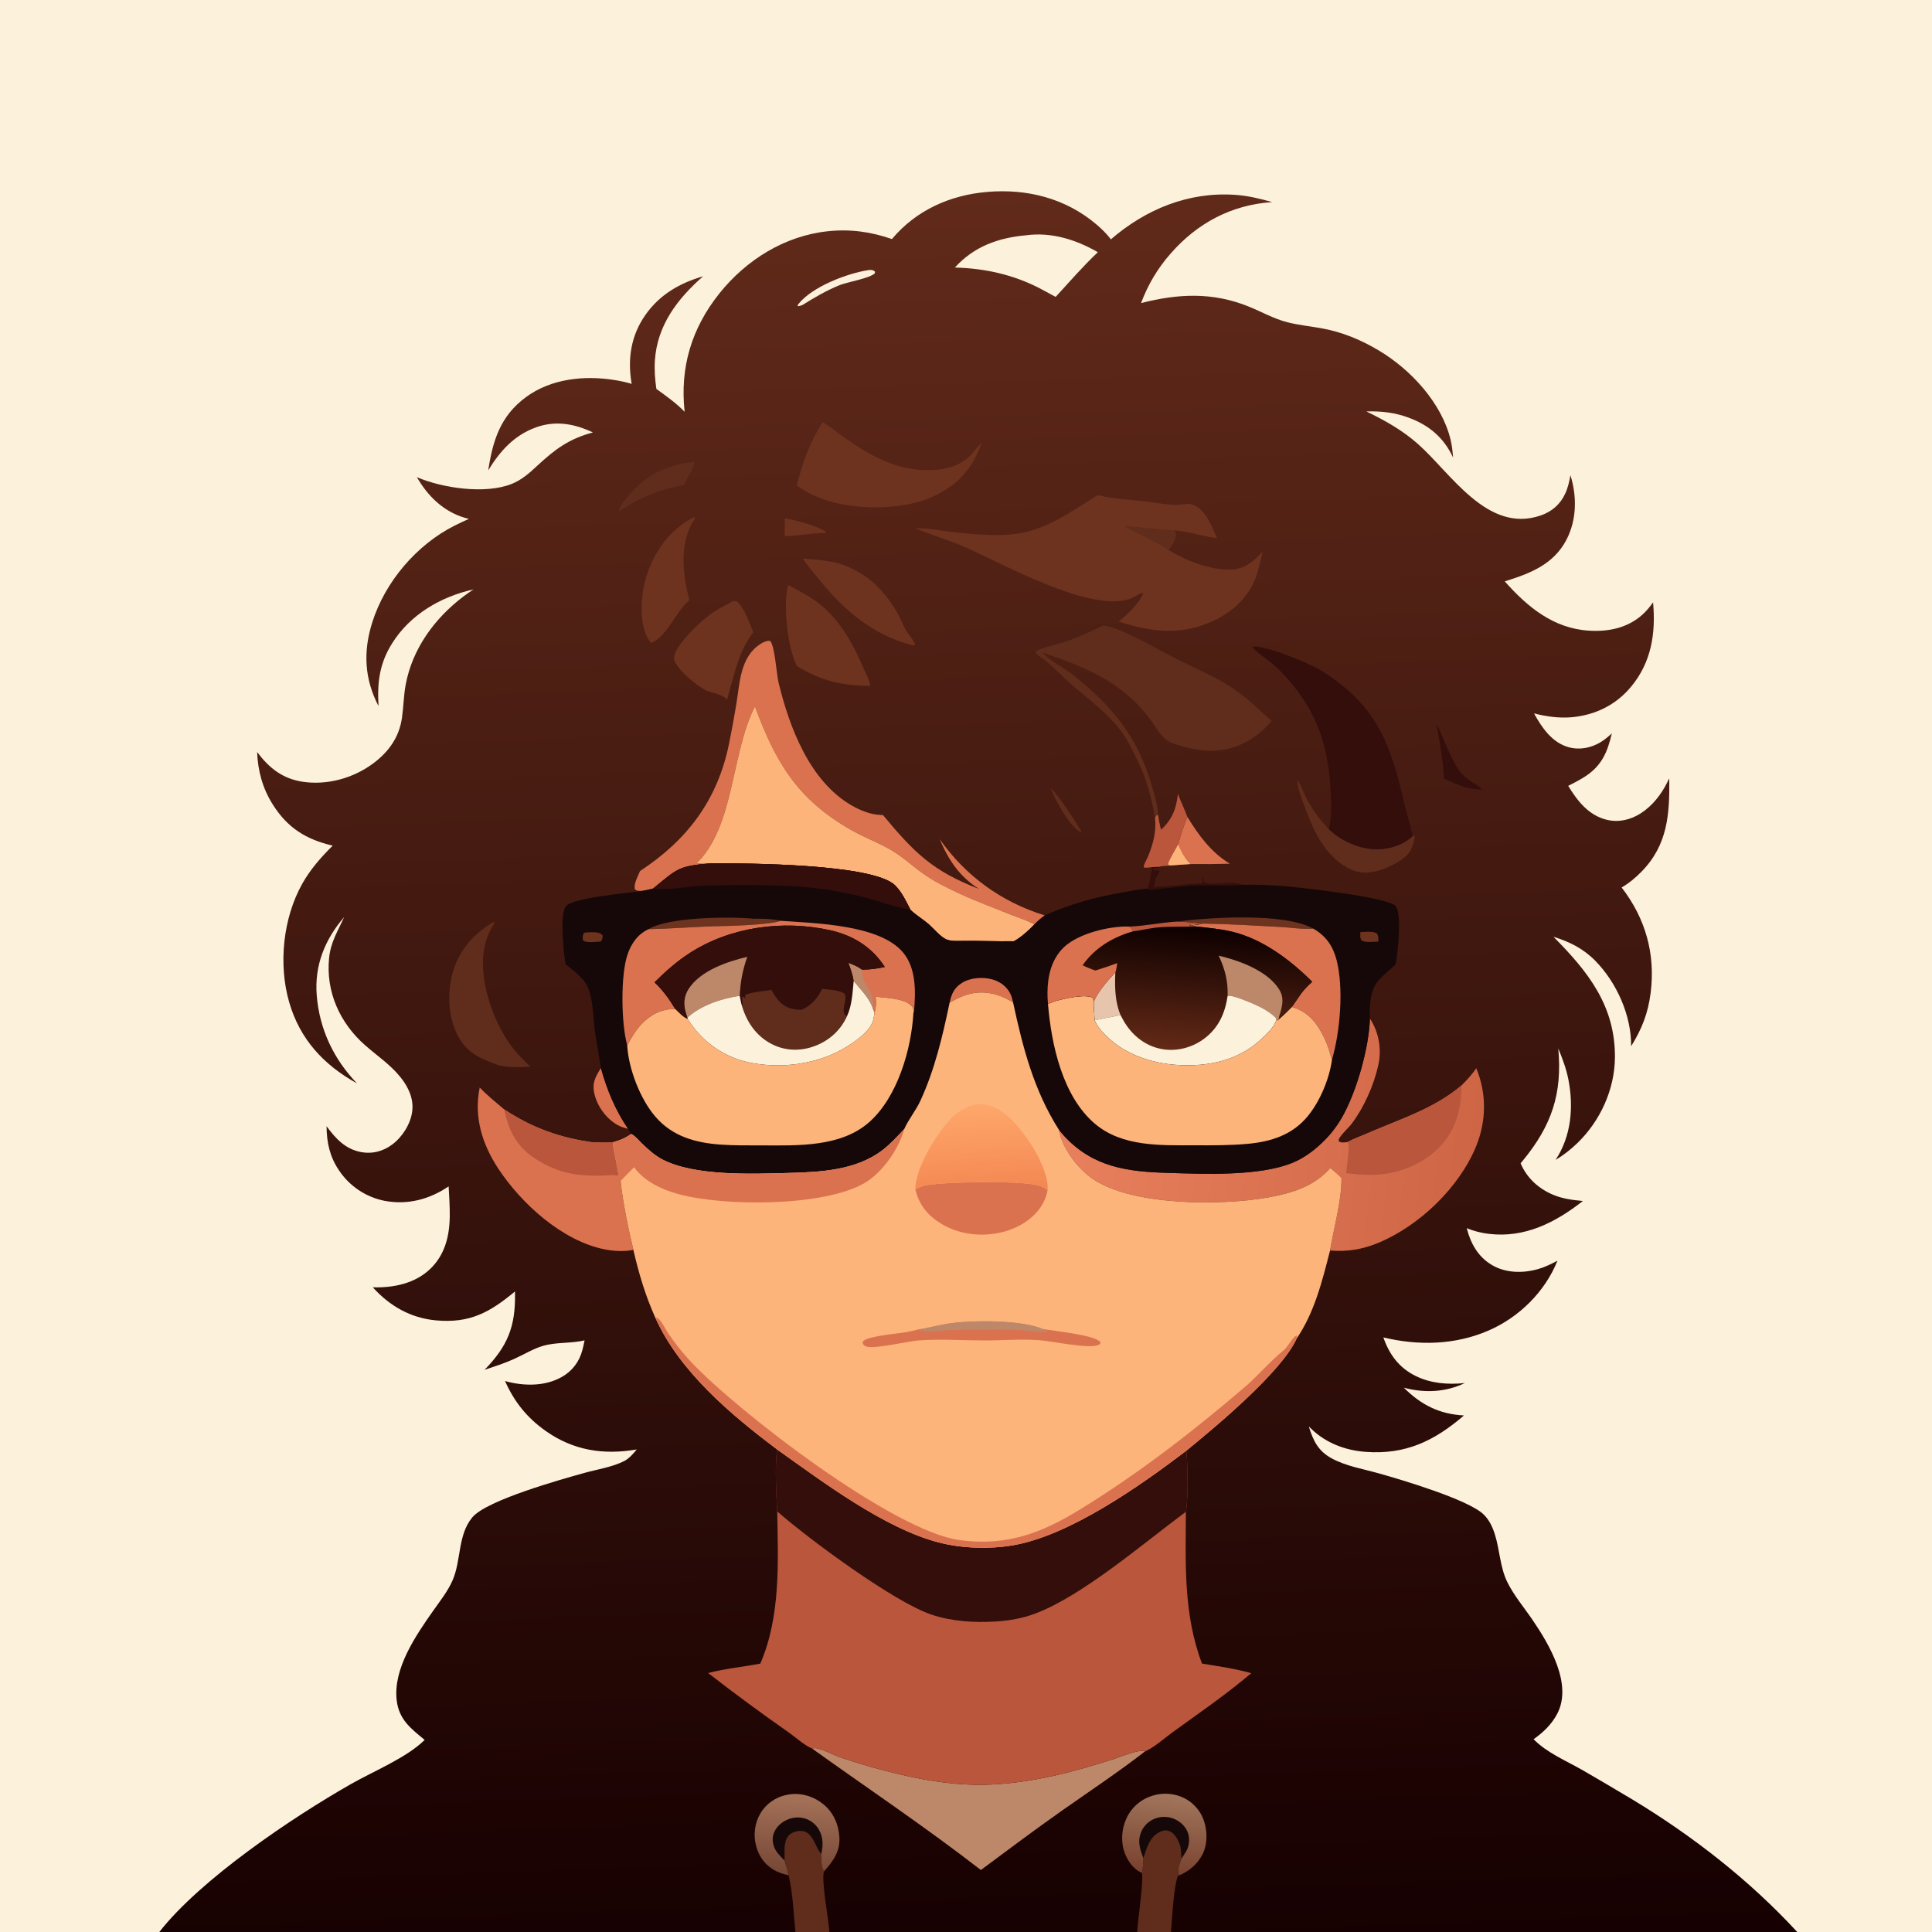 <?xml version="1.0" encoding="utf-8" ?>
<svg xmlns="http://www.w3.org/2000/svg" xmlns:xlink="http://www.w3.org/1999/xlink" width="1024" height="1024">
	<defs>
		<linearGradient id="gradient_0" gradientUnits="userSpaceOnUse" x1="518.807" y1="1039.005" x2="485.208" y2="103.519">
			<stop offset="0" stop-color="#160001"/>
			<stop offset="1" stop-color="#612A1A"/>
		</linearGradient>
	</defs>
	<path fill="url(#gradient_0)" d="M0 0L1024 0L1024 1024L952.576 1024L620.658 1024L602.718 1024L439.617 1024L421.59 1024L84.442 1024L0 1024L0 0Z"/>
	<path fill="#602C1B" d="M557.007 417.901C559.342 419.053 572.287 438.334 573.286 441.19C572.959 441.079 572.446 440.929 572.123 440.744C566.839 437.717 558.769 423.391 557.007 417.901Z"/>
	<path fill="#340E0B" d="M610.723 459.569L614.501 459.415L614.5 460.064L611.401 460.366L611.187 460.825C612.372 461.584 613.909 460.71 614.644 461.549C614.329 462.64 614.001 463.293 613.338 464.187C612.482 465.344 612.425 466.075 612.215 467.443C612.057 468.47 611.907 469.225 611.313 470.105C620.149 469.927 628.892 468.364 637.762 468.23L637.364 467.841L637.657 467.548L637.152 465.233L637.603 465.165C637.915 466.016 638.158 466.819 638.342 467.706C641.985 469.594 653.081 466.628 658.834 468.976C650.822 469.577 642.711 469 634.676 469.264C627.462 469.5 620.564 470.515 613.427 471.233C611.963 471.381 609.339 471.983 608.077 471.111C609.349 469.586 609.915 462.302 610.723 459.569Z"/>
	<path fill="#6E331E" d="M415.999 274.673C422.484 275.896 432.268 278.424 437.852 281.873L437.458 282.527C430.257 282.418 423.133 284.107 415.902 284.105L415.999 274.673Z"/>
	<path fill="#FCF1DB" d="M460.283 143.162C460.317 143.156 460.351 143.144 460.386 143.142C462.018 143.024 462.345 142.944 463.713 143.902L463.739 144.752C461.57 147.375 449.048 149.507 445.086 151.101C438.081 153.92 431.62 157.725 425.228 161.702C424.463 162.02 423.838 162.161 423.032 162.317L422.737 161.866C422.914 161.582 423.115 161.235 423.33 160.967C430.594 151.947 448.954 144.889 460.283 143.162Z"/>
	<path fill="#340E0B" d="M761.355 383.807C762.648 384.941 769.153 403.713 774.463 409.812C777.499 413.298 781.84 415.245 785.416 418.107L785.776 418.401C778.044 418.621 772.06 415.8 765.261 412.593C764.903 402.59 763.083 393.596 761.355 383.807Z"/>
	<path fill="#DB724F" d="M318.489 566.102C321.754 577.802 326.074 588.239 332.888 598.32C330.884 597.785 328.963 597.233 327.156 596.186C321.285 592.786 316.699 586.516 315.082 579.923C313.659 574.12 315.522 570.833 318.489 566.102Z"/>
	<path fill="#DB724F" d="M629.32 432.957C635.311 442.744 641.836 451.697 651.837 457.791Q641.418 458.079 630.996 457.961C627.848 454.8 626.252 451.515 624.475 447.506C625.633 442.785 627.494 437.46 629.32 432.957Z"/>
	<path fill="#602C1B" d="M367.897 244.789L368.241 244.992C366.993 249.09 364.295 253.329 362.361 257.184Q360.085 257.543 357.833 258.031Q355.581 258.518 353.36 259.133Q351.139 259.748 348.957 260.487Q346.775 261.227 344.638 262.089Q342.501 262.95 340.416 263.932Q338.332 264.914 336.306 266.012Q334.28 267.111 332.32 268.322Q330.36 269.533 328.472 270.854L328.146 270.24C328.717 267.727 331.082 265.222 332.686 263.245C342.009 251.757 353.347 246.302 367.897 244.789Z"/>
	<path fill="#BA563C" d="M624.335 420.8C625.837 424.914 627.862 428.869 629.32 432.957C627.494 437.46 625.633 442.785 624.475 447.506C626.252 451.515 627.848 454.8 630.996 457.961L620.389 458.702C618.499 459.06 616.233 458.78 614.501 459.415L610.723 459.569C609.22 459.825 607.971 459.93 606.448 459.865C606.363 459.668 606.173 459.488 606.193 459.275C606.313 457.999 607.86 455.409 608.407 454.108C611.198 447.469 612.962 440.666 612.181 433.412L612.712 432.264L613.825 431.898C614.181 434.603 614.666 437.138 615.384 439.773C621.404 434.176 623.364 428.784 624.335 420.8Z"/>
	<path fill="#FCB47A" d="M624.475 447.506C626.252 451.515 627.848 454.8 630.996 457.961L620.389 458.702L619.419 458.474L619.17 457.783C620.395 454.244 622.786 450.885 624.475 447.506Z"/>
	<path fill="#602C1B" d="M748.799 443.015L749.724 442.82C750.176 444.705 748.628 448.377 747.861 450.182C745.967 454.641 738.795 458.363 734.437 460.128C728.55 462.511 722.179 463.623 716.208 460.917C705.188 455.923 698.271 444.904 694.025 434.027C692.642 430.484 686.609 416.055 687.783 413.395C689.602 416.23 690.545 419.266 692.033 422.253C695.305 428.819 699.339 434.191 704.355 439.519C710.706 445.715 720.945 450.224 729.854 450.132C736.574 450.062 744.003 447.867 748.799 443.015Z"/>
	<path fill="#602C1B" d="M415.774 986.105C415.967 983.918 415.731 981.693 415.862 979.494C416.019 976.85 416.534 974.045 418.7 972.28C420.406 970.889 423.144 970.247 425.309 970.535C430.776 971.261 431.889 978.319 434.731 981.976C434.909 982.205 435.093 982.429 435.275 982.656C435.381 985.636 435.185 989.302 436.678 991.946C435.327 997.872 439.137 1016.58 439.617 1024L421.59 1024C420.583 1014.24 420.273 1003.39 417.963 993.914C417.373 991.249 416.61 988.7 415.774 986.105Z"/>
	<path fill="#602C1B" d="M606.023 984.861C607.674 979.852 609.267 973.804 614.355 971.164C615.976 970.324 617.815 969.869 619.598 970.501C622.346 971.475 623.915 974.42 624.989 976.926C626.206 979.765 625.875 982.133 626.225 985.065C625.291 987.821 623.724 991.162 625.036 993.989L624.249 994.32C621.831 1001.83 621.386 1015.81 620.658 1024L602.718 1024C603.008 1017.81 606.288 996.88 605.185 992.651C605.85 990.01 605.961 987.559 606.023 984.861Z"/>
	<path fill="#6E331E" d="M425.579 295.991C438.076 297.295 444.394 296.966 455.847 303.714C464.549 308.842 471.408 317.1 476.197 325.89C477.556 328.384 478.479 331.106 479.876 333.567C481.422 336.29 484.258 338.922 485.028 341.917C484.331 342.107 483.96 342.087 483.255 341.902C462.453 336.457 447.258 323.374 434.038 306.948C431.181 303.398 427.947 299.885 425.579 295.991Z"/>
	<path fill="#6E331E" d="M368.009 274.022C368.329 274.504 368.387 274.413 368.102 275.161C367.912 275.657 367.496 276.034 367.231 276.493C360.014 288.983 361.817 304.817 365.418 318.107C358.004 324.172 354.058 336.965 345.147 340.724C344.281 339.656 343.427 338.573 342.827 337.329C338.496 328.353 339.861 313.667 342.938 304.505C347.373 291.295 355.494 280.307 368.009 274.022Z"/>
	<defs>
		<linearGradient id="gradient_1" gradientUnits="userSpaceOnUse" x1="421.128" y1="992.384" x2="423.498" y2="951.442">
			<stop offset="0" stop-color="#774836"/>
			<stop offset="1" stop-color="#A57259"/>
		</linearGradient>
	</defs>
	<path fill="url(#gradient_1)" d="M417.963 993.914C414.853 993.312 411.9 992.258 409.244 990.514C404.248 987.232 401.388 982.28 400.328 976.461C399.246 970.52 400.658 964.07 404.304 959.233C407.813 954.577 413.028 951.716 418.794 951.012C425.193 950.23 431.558 952.275 436.5 956.37C441.8 960.761 444.461 966.988 444.894 973.764C445.377 981.315 441.444 986.632 436.678 991.946C435.185 989.302 435.381 985.636 435.275 982.656C435.093 982.429 434.909 982.205 434.731 981.976C431.889 978.319 430.776 971.261 425.309 970.535C423.144 970.247 420.406 970.889 418.7 972.28C416.534 974.045 416.019 976.85 415.862 979.494C415.731 981.693 415.967 983.918 415.774 986.105C416.61 988.7 417.373 991.249 417.963 993.914Z"/>
	<path fill="#160808" d="M415.774 986.105C414.575 984.852 413.323 983.597 412.23 982.251C410.317 979.896 409.19 976.641 409.627 973.599C410.104 970.286 412.27 967.513 415.009 965.698C418.216 963.573 422.187 962.724 425.944 963.66Q426.567 963.813 427.172 964.027Q427.777 964.241 428.358 964.514Q428.939 964.787 429.489 965.117Q430.04 965.446 430.555 965.829Q431.07 966.212 431.544 966.645Q432.018 967.077 432.447 967.554Q432.876 968.032 433.255 968.549Q433.634 969.067 433.96 969.62C436.401 973.776 436.331 978.138 435.275 982.656C435.093 982.429 434.909 982.205 434.731 981.976C431.889 978.319 430.776 971.261 425.309 970.535C423.144 970.247 420.406 970.889 418.7 972.28C416.534 974.045 416.019 976.85 415.862 979.494C415.731 981.693 415.967 983.918 415.774 986.105Z"/>
	<defs>
		<linearGradient id="gradient_2" gradientUnits="userSpaceOnUse" x1="614.348" y1="992.389" x2="619.849" y2="951.413">
			<stop offset="0" stop-color="#79422F"/>
			<stop offset="1" stop-color="#A1755B"/>
		</linearGradient>
	</defs>
	<path fill="url(#gradient_2)" d="M605.185 992.651C600.836 990.753 597.904 986.715 596.229 982.369C593.946 976.447 594.385 969.604 597.008 963.861Q597.234 963.359 597.485 962.868Q597.736 962.378 598.012 961.901Q598.287 961.424 598.586 960.961Q598.884 960.498 599.206 960.051Q599.527 959.603 599.871 959.173Q600.214 958.742 600.579 958.329Q600.943 957.916 601.328 957.521Q601.713 957.127 602.117 956.753Q602.521 956.378 602.943 956.024Q603.365 955.67 603.804 955.338Q604.243 955.005 604.699 954.695Q605.154 954.385 605.624 954.098Q606.094 953.811 606.578 953.548Q607.062 953.285 607.559 953.046Q608.055 952.808 608.563 952.594Q609.071 952.381 609.589 952.193Q610.112 951.995 610.644 951.823Q611.176 951.65 611.716 951.504Q612.256 951.358 612.802 951.239Q613.348 951.12 613.9 951.028Q614.451 950.936 615.007 950.871Q615.562 950.806 616.12 950.768Q616.678 950.731 617.237 950.72Q617.796 950.71 618.355 950.728Q618.914 950.745 619.472 950.79Q620.029 950.835 620.584 950.907Q621.138 950.98 621.688 951.079Q622.239 951.179 622.783 951.305Q623.328 951.432 623.866 951.585Q624.404 951.738 624.933 951.917Q625.463 952.096 625.983 952.301Q626.504 952.507 627.013 952.737Q627.504 952.963 627.982 953.214Q628.461 953.464 628.925 953.74Q629.39 954.015 629.84 954.313Q630.29 954.612 630.724 954.934Q631.159 955.255 631.576 955.599Q631.992 955.942 632.391 956.306Q632.79 956.671 633.169 957.055Q633.549 957.44 633.908 957.843Q634.267 958.247 634.604 958.668Q634.942 959.09 635.258 959.528Q635.574 959.967 635.866 960.421Q636.159 960.875 636.428 961.343Q636.697 961.812 636.941 962.294Q637.185 962.775 637.405 963.269Q637.624 963.763 637.817 964.267Q638.011 964.771 638.178 965.285C640.072 970.982 640.018 978.034 637.077 983.378C634.367 988.302 630.144 991.8 625.036 993.989C623.724 991.162 625.291 987.821 626.225 985.065C625.875 982.133 626.206 979.765 624.989 976.926C623.915 974.42 622.346 971.475 619.598 970.501C617.815 969.869 615.976 970.324 614.355 971.164C609.267 973.804 607.674 979.852 606.023 984.861C605.961 987.559 605.85 990.01 605.185 992.651Z"/>
	<path fill="#160808" d="M606.023 984.861C604.123 980.021 602.742 975.864 604.943 970.757Q605.203 970.166 605.52 969.603Q605.838 969.041 606.21 968.513Q606.582 967.985 607.005 967.497Q607.428 967.009 607.898 966.566Q608.368 966.122 608.879 965.728Q609.391 965.334 609.939 964.993Q610.488 964.652 611.068 964.368Q611.648 964.083 612.253 963.858Q612.911 963.609 613.591 963.429Q614.272 963.249 614.967 963.141Q615.662 963.033 616.365 962.997Q617.068 962.962 617.771 963Q618.473 963.037 619.168 963.147Q619.863 963.258 620.543 963.439Q621.223 963.621 621.88 963.873Q622.537 964.124 623.165 964.442C626.184 965.943 628.695 968.54 629.734 971.787C630.676 974.734 630.333 978.19 628.869 980.909C628.098 982.341 627.126 983.712 626.225 985.065C625.875 982.133 626.206 979.765 624.989 976.926C623.915 974.42 622.346 971.475 619.598 970.501C617.815 969.869 615.976 970.324 614.355 971.164C609.267 973.804 607.674 979.852 606.023 984.861Z"/>
	<path fill="#6E331E" d="M388.669 318.56C389.343 318.542 389.96 318.662 390.624 318.765C394.716 322.654 397.159 329.934 399.249 335.075C391.579 345.114 389.228 357.32 385.79 369.142C385.61 369.762 385.447 370.382 385.289 371.01C383.985 368.307 377.175 367.036 374.355 366.041C368.665 362.849 361.102 356.763 357.879 351.082C357.113 349.732 357.165 348.395 357.6 346.945C359.485 340.66 370.755 329.786 376.078 325.91C380.045 323.021 384.318 320.796 388.669 318.56Z"/>
	<path fill="#6E331E" d="M417.712 310.134C424.499 313.651 431.226 317.081 436.915 322.287C447.035 331.548 452.497 342.319 457.903 354.652C459.055 357.28 461.069 360.677 461.194 363.512C446.259 363.426 435.228 360.878 422.429 353.023C417.366 343.626 414.929 320.359 417.712 310.134Z"/>
	<path fill="#602C1B" d="M261.915 488.472L262.013 489.327C257.476 496.502 255.838 503.191 256.005 511.658C256.288 525.958 262.522 542.908 270.992 554.384C273.976 558.428 277.525 561.869 281.142 565.335C275.456 565.757 270.429 565.809 264.804 564.81C255.929 561.571 248.448 558.923 243.413 550.316C237.501 540.209 236.842 526.721 239.9 515.609C243.193 503.64 251.264 494.563 261.915 488.472Z"/>
	<path fill="#FCF1DB" d="M543.793 124.705C557.194 122.872 570.433 127.044 581.882 133.675C574.005 141.109 566.843 149.375 559.523 157.353L550.551 152.546C536.573 145.448 521.735 142.209 506.103 141.802C516.257 130.632 528.979 126.074 543.793 124.705Z"/>
	<path fill="#6E331E" d="M436.065 223.757C439.821 226.039 443.415 229.013 447.013 231.565C459.516 240.434 473.045 248.353 488.73 249.121C497.524 249.551 507 248.335 513.693 242.051C516.018 239.869 517.655 237.139 520.04 235.015C520.151 234.916 520.265 234.82 520.378 234.723C516.544 244.17 513.874 249.113 506.269 255.989C497.09 263.065 488.488 266.429 477.044 267.991C459.407 270.398 437.029 268.326 422.379 257.269C424.953 245.973 429.692 233.392 436.065 223.757Z"/>
	<path fill="#340E0B" d="M704.355 439.519L704.487 438.941C705.807 432.896 705.6 426.595 705.315 420.451C704.48 402.487 701.114 386.488 691.165 371.228Q687.735 365.964 683.653 361.188Q679.571 356.412 674.905 352.205C672.866 350.379 664.259 344.557 663.868 342.69C670.701 341.971 691.608 350.681 698.398 354.37C702.809 356.766 707.46 360.117 711.375 363.266C733.135 380.772 738.456 401.026 744.537 426.774C745.828 432.238 747.47 437.583 748.799 443.015C744.003 447.867 736.574 450.062 729.854 450.132C720.945 450.224 710.706 445.715 704.355 439.519Z"/>
	<path fill="#DB724F" d="M254.267 576.4C258.232 580.622 262.817 584.257 267.228 587.999C282.129 597.829 296.826 603.099 314.547 605.501C317.957 605.581 321.373 605.746 324.774 605.429C325.351 611.264 327.037 616.866 327.816 622.653L328.912 625.968C330.241 638.012 332.895 650.661 335.695 662.456C330.825 663.454 325.528 663.163 320.671 662.221C298.18 657.858 276.421 638.049 264.158 619.477C255.531 606.411 251.065 591.967 254.267 576.4Z"/>
	<path fill="#BA563C" d="M267.228 587.999C282.129 597.829 296.826 603.099 314.547 605.501C317.957 605.581 321.373 605.746 324.774 605.429C325.351 611.264 327.037 616.866 327.816 622.653C326.681 623.097 326.912 623.237 325.664 622.775C309.312 623.777 297.353 623.186 283.172 613.807C273.641 607.504 269.465 598.933 267.228 587.999Z"/>
	<path fill="#BA563C" d="M314.547 605.501C317.957 605.581 321.373 605.746 324.774 605.429C325.351 611.264 327.037 616.866 327.816 622.653C326.681 623.097 326.912 623.237 325.664 622.775L326.57 622.157C326.42 622.055 326.288 621.916 326.119 621.85C324.615 621.259 324.068 621.153 322.88 619.97C319.642 616.749 314.662 610.126 314.547 605.501Z"/>
	<path fill="#BD8769" d="M430.37 926.744C431.464 926.507 432.192 926.419 433.297 926.704C437.841 927.874 441.799 930.239 446.173 931.717Q461.921 937.027 478.123 940.73C493.166 944.245 509.27 946.528 524.724 945.869C547.264 944.908 568.721 939.253 590.106 932.399C593.303 931.375 604.239 926.778 606.96 928.231C592.797 939.229 577.658 949.254 562.988 959.584C548.41 969.849 534.172 980.493 519.88 991.147C490.798 968.602 460.288 948.127 430.37 926.744Z"/>
	<path fill="#DB724F" d="M339.245 461.661C364.297 445.205 380.255 424.075 386.372 394.395C387.822 387.361 389.109 380.242 390.281 373.155C392.141 361.91 392.278 348.22 403.061 341.321C404.603 340.335 406.308 339.53 408.167 339.686C410.677 342.127 411.565 357.307 412.642 361.757C418.393 385.525 429.119 414.017 451.33 426.855C456.004 429.556 461.311 431.736 466.753 431.951C467.015 431.961 467.277 431.98 467.539 431.993L468.011 432.011C484.541 451.916 494.321 461.702 518.91 471.164C508.593 464.641 502.759 455.93 498.068 444.799C511.917 464.421 530.782 478.073 553.739 485.194C551.681 486.678 550.004 488.146 548.24 489.97C544.739 487.904 540.282 486.59 536.479 485.062C527.236 481.348 517.786 477.861 508.739 473.692C501.759 470.476 495.105 467.202 488.844 462.706C483.5 458.868 478.558 454.258 472.909 450.877C465.816 446.632 457.826 443.788 450.621 439.626C422.405 423.327 411.064 403.967 400.134 374.411C387.426 399.195 389.382 437.946 369.15 457.635C371.804 457.468 374.356 457.455 377.013 457.572C359.648 459.04 359.461 460.037 346.15 470.962C344.198 471.423 342.26 471.899 340.276 472.206C338.676 472.096 337.554 472.409 336.444 471.198C335.926 468.092 338.079 464.503 339.245 461.661Z"/>
	<path fill="#602C1B" d="M550.659 347.681L549.103 346.168L549.156 345.099C551.942 343.26 562.437 341.015 566.504 339.506C572.71 337.204 578.711 334.362 584.712 331.58C593.979 332.362 614.926 344.932 624.17 349.536C634.047 354.457 644.051 358.563 653.31 364.713C661.059 369.86 667.146 376 674.035 382.129C669.729 387.006 665.098 391.067 659.197 393.924C648.279 399.212 637.681 398.772 626.273 395.456C623.231 394.572 619.844 393.692 617.413 391.556C614.343 388.859 612.198 384.818 609.803 381.53Q606.63 377.242 602.918 373.412Q599.205 369.582 595.018 366.278C581.981 356.138 568.084 351.255 552.778 345.895C552.912 346.078 553.042 346.265 553.181 346.444C555.653 349.641 565.322 354.875 569.298 358.09C589.598 374.503 602.588 390.094 610.199 415.428C611.727 420.516 613.651 426.587 613.825 431.898L612.712 432.264L612.181 433.412C611.911 432.877 612.002 433.157 611.907 432.471C611.733 431.219 611.544 429.985 611.284 428.748C608.934 417.574 606.405 409.523 601.045 399.333C599.295 396.007 597.634 392.434 595.497 389.338C588.334 378.962 577.283 370.845 567.799 362.7C562.207 357.897 556.789 351.665 550.659 347.681Z"/>
	<path fill="#FCB47A" d="M400.134 374.411C411.064 403.967 422.405 423.327 450.621 439.626C457.826 443.788 465.816 446.632 472.909 450.877C478.558 454.258 483.5 458.868 488.844 462.706C495.105 467.202 501.759 470.476 508.739 473.692C517.786 477.861 527.236 481.348 536.479 485.062C540.282 486.59 544.739 487.904 548.24 489.97C544.874 493.401 541.601 496.459 537.406 498.854C528.369 499.043 519.27 498.531 510.197 498.674C507.623 498.714 503.835 498.934 501.49 497.845C498.294 496.362 495.056 492.304 492.363 489.94C489.232 487.19 485.558 485.091 482.583 482.214C480.262 477.772 478.026 472.856 474.435 469.283C462.872 457.777 395.246 457.537 377.013 457.572C374.356 457.455 371.804 457.468 369.15 457.635C389.382 437.946 387.426 399.195 400.134 374.411Z"/>
	<path fill="#6E331E" d="M581.798 262.453C589.947 264.42 598.722 264.859 607.05 265.787C612.11 266.351 617.361 267.335 622.423 267.635C625.246 267.803 629.519 266.52 632.07 267.438C638.951 269.916 642.316 279.05 645.032 285.221C637.422 284.33 630.157 281.666 622.524 281.12C623.34 282.907 623.355 284.066 622.632 285.904C621.897 287.775 620.512 289.915 619.284 291.508C619.343 291.543 619.403 291.578 619.461 291.614C628.371 297.127 641.749 302.269 652.31 301.9C659.859 301.636 664.361 297.603 669.206 292.394C668.254 296.346 667.434 300.425 666.196 304.296C662.738 315.111 654.814 323.188 644.799 328.209C627.159 337.053 611.055 335.377 592.907 329.374C596.76 326.702 604.899 318.669 605.901 314.093C603.725 314.505 601.701 316.239 599.635 317.097C579.271 325.549 531.695 298.909 511.551 289.992C502.962 286.189 493.753 283.731 485.137 279.942C492.7 279.983 500.451 281.576 507.989 282.35C545.022 286.155 551.501 281.651 581.798 262.453Z"/>
	<path fill="#602C1B" d="M595.374 278.793C604.446 279.353 613.447 280.635 622.524 281.12C623.34 282.907 623.355 284.066 622.632 285.904C621.897 287.775 620.512 289.915 619.284 291.508C611.528 286.607 603.471 282.996 595.374 278.793Z"/>
	<defs>
		<linearGradient id="gradient_3" gradientUnits="userSpaceOnUse" x1="783.419" y1="609.33" x2="565.304" y2="586.08">
			<stop offset="0" stop-color="#CE6646"/>
			<stop offset="1" stop-color="#E8805D"/>
		</linearGradient>
	</defs>
	<path fill="url(#gradient_3)" d="M726.078 539.799Q726.524 540.488 726.934 541.199Q727.345 541.909 727.719 542.64Q728.093 543.37 728.43 544.118Q728.767 544.866 729.065 545.631Q729.364 546.395 729.624 547.173Q729.883 547.952 730.104 548.742Q730.324 549.533 730.504 550.334Q730.684 551.134 730.824 551.943Q730.963 552.751 731.062 553.566Q731.16 554.381 731.218 555.199Q731.275 556.018 731.291 556.839Q731.307 557.659 731.282 558.479Q731.256 559.3 731.19 560.117Q731.123 560.935 731.015 561.749Q730.907 562.562 730.759 563.369Q730.61 564.176 730.421 564.975C728.055 575.406 722.967 586.895 716.526 595.46C714.609 598.01 711.92 600.125 710.196 602.785C709.573 603.748 709.404 603.886 709.677 605.026C711.067 605.846 712.629 605.465 714.165 605.338C717.448 603.521 721.164 602.247 724.61 600.743C741.94 593.183 760.005 587.722 774.619 575.295C777.491 572.432 780.199 569.578 782.425 566.169C788.02 579.49 787.841 594.137 782.399 607.477C773.443 629.434 752.21 649.777 730.382 658.798C722.045 662.243 713.934 663.539 704.954 662.8C706.983 650.616 711.096 636.597 711.015 624.383C709.244 622.415 707.077 620.754 705.068 619.034C696.56 628.888 684.518 632.454 672.066 634.682C647.447 639.09 599.535 639.244 578.722 624.502C571 619.032 562.941 608.408 561.332 598.963Q562.686 600.62 564.133 602.198C579.362 618.581 597.384 621.015 618.756 621.646C638.001 622.214 667.306 623.591 685.081 616.282C690.86 613.906 695.953 610.217 700.458 605.922Q703.639 602.947 706.346 599.534Q709.053 596.122 711.227 592.348C718.98 578.777 725.625 555.432 726.078 539.799Z"/>
	<path fill="#BA563C" d="M774.619 575.295C774.541 588.034 771.655 599.4 762.346 608.59C752.724 618.09 738.923 622.919 725.52 622.732C721.501 622.675 717.485 622.258 713.491 621.834C713.606 619.014 715.658 607.435 714.437 605.564C714.372 605.466 714.255 605.413 714.165 605.338C717.448 603.521 721.164 602.247 724.61 600.743C741.94 593.183 760.005 587.722 774.619 575.295Z"/>
	<path fill="#BA563C" d="M411.884 768.237C436.164 785.479 468.742 810.044 497.559 817.522C509.839 820.709 524.469 821.161 536.972 819.013C567.022 813.851 604.561 787.327 628.773 768.902C629.542 775.727 629.828 794.533 628.548 801.275C628.413 828.69 627.153 855.595 637.094 881.731C645.827 883.159 654.668 884.406 663.196 886.815C650.012 898.051 635.532 907.96 621.505 918.118C617.489 921.027 611.386 926.452 606.96 928.231C604.239 926.778 593.303 931.375 590.106 932.399C568.721 939.253 547.264 944.908 524.724 945.869C509.27 946.528 493.166 944.245 478.123 940.73Q461.921 937.027 446.173 931.717C441.799 930.239 437.841 927.874 433.297 926.704C432.192 926.419 431.464 926.507 430.37 926.744C426.497 925.175 421.742 920.859 418.28 918.401Q396.408 903.106 375.322 886.744C384.352 884.37 393.813 883.516 402.981 881.738C413.85 856.658 412.397 827.862 411.941 801.088C411.416 791.608 410.626 777.433 411.884 768.237Z"/>
	<path fill="#340E0B" d="M411.884 768.237C436.164 785.479 468.742 810.044 497.559 817.522C509.839 820.709 524.469 821.161 536.972 819.013C567.022 813.851 604.561 787.327 628.773 768.902C629.542 775.727 629.828 794.533 628.548 801.275C606.32 817.706 573.649 845.972 548.349 855.354C541.839 857.768 534.932 858.964 528.019 859.415C516.707 860.154 504.464 859.419 493.661 855.763C473.604 848.973 428.772 815.8 411.941 801.088C411.416 791.608 410.626 777.433 411.884 768.237Z"/>
	<path fill="#160808" d="M377.013 457.572C395.246 457.537 462.872 457.777 474.435 469.283C478.026 472.856 480.262 477.772 482.583 482.214C485.558 485.091 489.232 487.19 492.363 489.94C495.056 492.304 498.294 496.362 501.49 497.845C503.835 498.934 507.623 498.714 510.197 498.674C519.27 498.531 528.369 499.043 537.406 498.854C541.601 496.459 544.874 493.401 548.24 489.97C550.004 488.146 551.681 486.678 553.739 485.194C568.26 478.836 579.663 475.708 595.171 472.965C599.389 472.219 603.786 471.176 608.077 471.111C609.339 471.983 611.963 471.381 613.427 471.233C620.564 470.515 627.462 469.5 634.676 469.264C642.711 469 650.822 469.577 658.834 468.976C666.599 468.774 674.521 469.155 682.258 469.826C690.923 470.578 735.611 475.634 739.684 480.197C743.156 484.085 740.829 505.705 739.724 511.178C730.798 519.423 726.531 520.88 726.054 534.731C725.996 536.418 726.036 538.112 726.078 539.799C725.625 555.432 718.98 578.777 711.227 592.348Q709.053 596.122 706.346 599.534Q703.639 602.947 700.458 605.922C695.953 610.217 690.86 613.906 685.081 616.282C667.306 623.591 638.001 622.214 618.756 621.646C597.384 621.015 579.362 618.581 564.133 602.198Q562.686 600.62 561.332 598.963C547.831 577.694 542.168 555.393 536.917 531.194L535.513 530.437C532.7 528.895 530.093 527.67 526.962 526.895C518.099 524.7 510.96 526.897 503.324 531.433C499.555 549.378 495.508 566.754 487.803 583.489C485.415 588.676 481.521 593.299 479.261 598.448C475.56 602.354 471.939 606.396 467.645 609.666C453.523 620.421 434.686 621.239 417.607 621.698C398.439 622.214 368.22 623.464 351.073 614.544C346.918 612.383 343.553 609.233 340.183 606.035C338.609 604.541 336.507 601.897 334.527 601.042L334.024 600.587C333.742 599.655 333.51 599.074 332.888 598.32C326.074 588.239 321.754 577.802 318.489 566.102C318.484 566.038 318.484 565.973 318.474 565.909C317.522 559.781 316.373 553.686 315.476 547.548C314.447 540.5 314.41 528.207 310.972 522.034C308.576 517.734 303.54 514.128 299.778 511.083L299.651 510.302C298.778 504.846 296.491 484.561 299.98 480.321C303.756 475.732 332.802 473.378 339.269 472.369L340.276 472.206C342.26 471.899 344.198 471.423 346.15 470.962C359.461 460.037 359.648 459.04 377.013 457.572Z"/>
	<path fill="#6E331E" d="M721.02 494.014C723.676 493.965 727.401 493.39 729.723 494.698C730.737 496.283 730.524 497.215 730.555 499.069C727.821 499.117 724.066 499.756 721.649 498.481C720.71 496.919 720.992 495.813 721.02 494.014Z"/>
	<path fill="#6E331E" d="M310.103 494.249C311.664 494.154 313.227 494.065 314.791 494.114C316.691 494.174 318.059 494.361 319.382 495.782C319.538 497.225 319.167 497.862 318.409 499.051C316.128 499.146 310.785 499.942 309.052 498.484C308.816 497.483 308.779 496.808 308.985 495.81C309.243 494.555 309.16 494.866 310.103 494.249Z"/>
	<path fill="#6E331E" d="M623.835 488.452C641.766 486.175 680.515 483.652 696.079 492.192C690.535 492.674 684.231 491.605 678.646 491.302C664.879 490.554 651.035 489.699 637.25 489.517C632.771 488.995 628.339 488.639 623.835 488.452Z"/>
	<path fill="#DB724F" d="M503.324 531.433C504.277 526.867 505.744 523.511 509.888 520.938C514.442 518.111 520.958 517.714 526.037 519.135C530.032 520.252 533.579 522.859 535.46 526.607C536.169 528.018 536.588 529.653 536.917 531.194L535.513 530.437C532.7 528.895 530.093 527.67 526.962 526.895C518.099 524.7 510.96 526.897 503.324 531.433Z"/>
	<path fill="#6E331E" d="M343.72 492.48C354.101 486.028 386.834 485.718 399.233 486.929C403.948 486.911 408.966 486.935 413.57 488.032C409.032 490.217 384.741 490.878 378.35 490.927C366.816 491.3 355.237 492.255 343.72 492.48Z"/>
	<path fill="#DB724F" d="M637.25 489.517C651.035 489.699 664.879 490.554 678.646 491.302C684.231 491.605 690.535 492.674 696.079 492.192C702.566 495.934 706.322 501.094 708.279 508.336C712.359 523.434 710.297 546.949 705.974 561.662C705.578 560.795 705.343 559.911 705.116 558.988C704.131 554.991 702.568 551.22 700.61 547.597C696.883 540.702 692.446 536.026 684.716 533.707C689.001 527.839 689.64 525.618 695.522 520.359C683.768 508.711 669.262 497.694 652.87 493.787C646.465 492.261 639.84 491.716 633.307 490.993L632.986 490.705C632.227 490.566 631.582 490.44 630.805 490.512C630.639 490.527 630.474 490.557 630.309 490.58L630.432 490.302C631.553 489.641 631.768 489.723 633.108 489.942C634.61 490.187 635.317 490.09 636.762 489.666C636.925 489.618 637.087 489.567 637.25 489.517Z"/>
	<path fill="#340E0B" d="M377.013 457.572C395.246 457.537 462.872 457.777 474.435 469.283C478.026 472.856 480.262 477.772 482.583 482.214C474.984 480.973 467.377 478.093 459.929 476.066Q451.175 473.679 442.23 472.161Q433.285 470.643 424.234 470.009C407.007 468.806 389.766 468.917 372.515 469.445C366.008 469.644 351.795 472.259 346.15 470.962C359.461 460.037 359.648 459.04 377.013 457.572Z"/>
	<path fill="#DB724F" d="M413.57 488.032C431.949 489.371 466.175 489.972 478.613 504.795C485.567 513.082 485.385 525.411 484.467 535.658C484.403 536.379 484.441 536.127 484.133 536.845C484.156 535.485 484.279 534.479 483.331 533.378C479.594 529.035 469.497 528.919 464.106 528.272C464.446 531.297 464.361 533.857 463.55 536.809L462.706 534.663C461.137 529.902 457.82 526.256 454.636 522.515L452.476 519.914C451.985 516.579 450.865 513.48 449.68 510.343C452.1 511.279 454.729 512.313 456.772 513.923C460.82 513.958 465.015 513.425 468.958 512.512C462.211 501.929 451.974 495.663 439.822 492.993C414.774 487.49 387.015 491.244 365.413 505.227C358.606 509.634 352.643 514.946 346.913 520.65C351.501 525.048 354.639 529.462 357.958 534.861C351.552 534.59 346.229 537.02 341.543 541.301C337.552 544.945 334.983 549.385 332.444 554.086C329.227 542.6 328.829 516.635 332.669 505.707C334.729 499.843 338.032 495.209 343.72 492.48C355.237 492.255 366.816 491.3 378.35 490.927C384.741 490.878 409.032 490.217 413.57 488.032Z"/>
	<path fill="#BD8769" d="M449.68 510.343C452.1 511.279 454.729 512.313 456.772 513.923C457.008 515.929 457.151 517.89 457.876 519.791C460.521 524.49 463.661 529.009 462.706 534.663C461.137 529.902 457.82 526.256 454.636 522.515L452.476 519.914C451.985 516.579 450.865 513.48 449.68 510.343Z"/>
	<path fill="#340E0B" d="M346.913 520.65C352.643 514.946 358.606 509.634 365.413 505.227C387.015 491.244 414.774 487.49 439.822 492.993C451.974 495.663 462.211 501.929 468.958 512.512C465.015 513.425 460.82 513.958 456.772 513.923C454.729 512.313 452.1 511.279 449.68 510.343C450.865 513.48 451.985 516.579 452.476 519.914L454.636 522.515C457.82 526.256 461.137 529.902 462.706 534.663L463.55 536.809C463.367 537.823 463.17 538.833 463 539.849C462.101 545.201 456.088 549.844 451.888 552.776C436.596 563.449 416.7 566.728 398.499 563.42Q397.212 563.185 395.94 562.883Q394.667 562.582 393.411 562.215Q392.156 561.848 390.921 561.416Q389.687 560.984 388.476 560.489Q387.265 559.994 386.082 559.436Q384.899 558.879 383.746 558.261Q382.593 557.643 381.474 556.966Q380.355 556.289 379.272 555.555Q378.19 554.821 377.147 554.032Q376.103 553.242 375.103 552.4Q374.102 551.558 373.146 550.665Q372.191 549.772 371.283 548.83Q370.375 547.889 369.517 546.901Q368.659 545.914 367.853 544.884Q367.048 543.853 366.297 542.782Q365.546 541.711 364.851 540.603C364.751 540.444 364.664 540.279 364.571 540.116C362.028 539.18 359.9 536.694 357.958 534.861C354.639 529.462 351.501 525.048 346.913 520.65Z"/>
	<path fill="#BD8769" d="M364.35 539.363C363.967 538.187 363.566 536.998 363.27 535.796C362.247 531.634 362.659 527.758 365.016 524.103C371.242 514.452 385.517 509.613 396.078 507.147C393.607 514.169 392.416 520.34 392.065 527.799C382.668 529.168 371.422 532.802 364.35 539.363Z"/>
	<path fill="#602C1B" d="M435.814 524.095C439.209 524.57 444.959 524.675 447.679 526.727C449.547 530.023 444.703 536.668 448.94 538.573Q448.686 539.139 448.411 539.695C444.743 547.072 438.236 552.388 430.445 554.897C423.158 557.243 415.55 556.816 408.732 553.207C400.788 549.002 395.887 541.8 393.312 533.34C393.985 531.465 392.955 530.295 393.532 528.295L394.202 528.383L394.901 529.371L394.993 527.296C399.138 525.686 404.418 525.394 408.824 524.633C411.362 529.124 414.095 533.164 419.374 534.558C421.152 535.028 423.01 535.121 424.837 535.236C430.404 532.667 433.011 529.355 435.814 524.095Z"/>
	<path fill="#FCF1DB" d="M452.476 519.914L454.636 522.515C457.82 526.256 461.137 529.902 462.706 534.663L463.55 536.809C463.367 537.823 463.17 538.833 463 539.849C462.101 545.201 456.088 549.844 451.888 552.776C436.596 563.449 416.7 566.728 398.499 563.42Q397.212 563.185 395.94 562.883Q394.667 562.582 393.411 562.215Q392.156 561.848 390.921 561.416Q389.687 560.984 388.476 560.489Q387.265 559.994 386.082 559.436Q384.899 558.879 383.746 558.261Q382.593 557.643 381.474 556.966Q380.355 556.289 379.272 555.555Q378.19 554.821 377.147 554.032Q376.103 553.242 375.103 552.4Q374.102 551.558 373.146 550.665Q372.191 549.772 371.283 548.83Q370.375 547.889 369.517 546.901Q368.659 545.914 367.853 544.884Q367.048 543.853 366.297 542.782Q365.546 541.711 364.851 540.603C364.751 540.444 364.664 540.279 364.571 540.116L364.35 539.363C371.422 532.802 382.668 529.168 392.065 527.799C392.425 529.65 392.713 531.55 393.312 533.34C395.887 541.8 400.788 549.002 408.732 553.207C415.55 556.816 423.158 557.243 430.445 554.897C438.236 552.388 444.743 547.072 448.411 539.695Q448.686 539.139 448.94 538.573C451.604 532.856 451.85 526.103 452.476 519.914Z"/>
	<path fill="#FCB47A" d="M464.106 528.272C469.497 528.919 479.594 529.035 483.331 533.378C484.279 534.479 484.156 535.485 484.133 536.845C483.014 556.225 475.69 581.585 460.591 594.853C445.627 608.003 422.991 607.145 404.241 607.082C396.785 607.057 389.303 607.195 381.862 606.655C368.537 605.688 356.469 602.35 347.415 591.91C339.311 582.565 333.111 566.389 332.444 554.086C334.983 549.385 337.552 544.945 341.543 541.301C346.229 537.02 351.552 534.59 357.958 534.861C359.9 536.694 362.028 539.18 364.571 540.116C364.664 540.279 364.751 540.444 364.851 540.603Q365.546 541.711 366.297 542.782Q367.048 543.853 367.853 544.884Q368.659 545.914 369.517 546.901Q370.375 547.889 371.283 548.83Q372.191 549.772 373.146 550.665Q374.102 551.558 375.103 552.4Q376.103 553.242 377.146 554.032Q378.19 554.821 379.272 555.555Q380.355 556.289 381.474 556.966Q382.593 557.643 383.746 558.261Q384.899 558.879 386.082 559.436Q387.265 559.994 388.476 560.489Q389.687 560.984 390.921 561.416Q392.156 561.848 393.411 562.215Q394.667 562.582 395.94 562.883Q397.212 563.185 398.499 563.42C416.7 566.728 436.596 563.449 451.888 552.776C456.088 549.844 462.101 545.201 463 539.849C463.17 538.833 463.367 537.823 463.55 536.809C464.361 533.857 464.446 531.297 464.106 528.272Z"/>
	<path fill="#FCB47A" d="M555.456 532.084C556.884 531.47 558.309 530.902 559.802 530.47C563.972 529.265 575.43 526.644 579.288 528.867L579.82 530.878C579.727 534.183 579.975 537.443 580.21 540.737C581.177 543.026 582.529 544.933 584.179 546.783C594.426 558.269 609.419 563.604 624.497 564.458C640.476 565.363 655.975 562.116 668.065 551.154C670.83 548.647 676.37 543.529 676.529 539.777L677.203 540.902L677.69 540.346C680.187 538.306 682.429 535.974 684.716 533.707C692.446 536.026 696.883 540.702 700.61 547.597C702.568 551.22 704.131 554.991 705.116 558.988C705.343 559.911 705.578 560.795 705.974 561.662C704.598 571.792 699.665 583.621 693.179 591.551C685.06 601.479 673.734 605.126 661.339 606.252C651.957 607.104 642.594 607.056 633.185 607.039C615.217 607.007 594.813 607.946 580.266 595.555C563.063 580.901 557.234 553.543 555.456 532.084Z"/>
	<defs>
		<linearGradient id="gradient_4" gradientUnits="userSpaceOnUse" x1="636.097" y1="491.938" x2="631.687" y2="556.301">
			<stop offset="0" stop-color="#0E0000"/>
			<stop offset="1" stop-color="#632916"/>
		</linearGradient>
	</defs>
	<path fill="url(#gradient_4)" d="M598.442 491.101C606.82 490.835 615.376 488.927 623.835 488.452C628.339 488.639 632.771 488.995 637.25 489.517C637.087 489.567 636.925 489.618 636.762 489.666C635.317 490.09 634.61 490.187 633.108 489.942C631.768 489.723 631.553 489.641 630.432 490.302L630.309 490.58C630.474 490.557 630.639 490.527 630.805 490.512C631.582 490.44 632.227 490.566 632.986 490.705L633.307 490.993C639.84 491.716 646.465 492.261 652.87 493.787C669.262 497.694 683.768 508.711 695.522 520.359C689.64 525.618 689.001 527.839 684.716 533.707C682.429 535.974 680.187 538.306 677.69 540.346L677.203 540.902L676.529 539.777C676.37 543.529 670.83 548.647 668.065 551.154C655.975 562.116 640.476 565.363 624.497 564.458C609.419 563.604 594.426 558.269 584.179 546.783C582.529 544.933 581.177 543.026 580.21 540.737C579.975 537.443 579.727 534.183 579.82 530.878L579.288 528.867C575.43 526.644 563.972 529.265 559.802 530.47C558.309 530.902 556.884 531.47 555.456 532.084Q555.173 529.003 555.21 525.909C555.263 517.167 557.365 508.275 563.913 502.04C571.623 494.699 588.151 490.728 598.442 491.101Z"/>
	<path fill="#BA563C" d="M598.442 491.101C606.82 490.835 615.376 488.927 623.835 488.452C628.339 488.639 632.771 488.995 637.25 489.517C637.087 489.567 636.925 489.618 636.762 489.666C635.317 490.09 634.61 490.187 633.108 489.942C631.768 489.723 631.553 489.641 630.432 490.302L630.309 490.58C630.474 490.557 630.639 490.527 630.805 490.512C631.582 490.44 632.227 490.566 632.986 490.705L633.307 490.993C626.816 491.325 620.318 490.994 613.832 491.549C609.273 491.939 604.942 493.087 600.458 493.645C599.902 492.08 599.822 492.04 598.442 491.101Z"/>
	<path fill="#E7C5AC" d="M579.82 530.878C581.658 525.807 587.524 519.406 591.157 515.359C590.813 523.004 590.907 530.848 593.906 538.02Q587.07 539.437 580.21 540.737C579.975 537.443 579.727 534.183 579.82 530.878Z"/>
	<path fill="#BD8769" d="M645.934 506.521C656.713 509.06 671.836 514.478 678.03 524.481C680.314 528.169 679.941 531.649 678.901 535.654C678.517 537.132 677.781 538.857 677.69 540.346L677.203 540.902L676.529 539.777C673.104 536.356 669.151 534.186 664.757 532.249C662.483 531.246 652.752 527.052 650.671 527.867C650.926 520.083 649.227 513.526 645.934 506.521Z"/>
	<path fill="#DB724F" d="M555.456 532.084Q555.173 529.003 555.21 525.909C555.263 517.167 557.365 508.275 563.913 502.04C571.623 494.699 588.151 490.728 598.442 491.101C599.822 492.04 599.902 492.08 600.458 493.645C589.835 496.67 580.217 502.403 573.803 511.614C576.078 512.752 578.205 513.624 580.629 514.397C584.508 513.178 588.343 511.906 592.154 510.49C591.879 511.948 591.752 514.025 591.157 515.359C587.524 519.406 581.658 525.807 579.82 530.878L579.288 528.867C575.43 526.644 563.972 529.265 559.802 530.47C558.309 530.902 556.884 531.47 555.456 532.084Z"/>
	<path fill="#FCF1DB" d="M650.671 527.867C652.752 527.052 662.483 531.246 664.757 532.249C669.151 534.186 673.104 536.356 676.529 539.777C676.37 543.529 670.83 548.647 668.065 551.154C655.975 562.116 640.476 565.363 624.497 564.458C609.419 563.604 594.426 558.269 584.179 546.783C582.529 544.933 581.177 543.026 580.21 540.737Q587.07 539.437 593.906 538.02C594.916 540.022 595.99 541.919 597.279 543.757C601.869 550.306 608.509 554.896 616.504 556.141C624.137 557.329 632.098 555.124 638.254 550.513C645.889 544.795 649.27 537.097 650.671 527.867Z"/>
	<path fill="#FCB47A" d="M503.324 531.433C510.96 526.897 518.099 524.7 526.962 526.895C530.093 527.67 532.7 528.895 535.513 530.437L536.917 531.194C542.168 555.393 547.831 577.694 561.332 598.963C562.941 608.408 571 619.032 578.722 624.502C599.535 639.244 647.447 639.09 672.066 634.682C684.518 632.454 696.56 628.888 705.068 619.034C707.077 620.754 709.244 622.415 711.015 624.383C711.096 636.597 706.983 650.616 704.954 662.8C700.801 678.923 696.785 695.489 687.264 709.45C679.256 727.174 644.258 756.286 628.773 768.902C604.561 787.327 567.022 813.851 536.972 819.013C524.469 821.161 509.839 820.709 497.559 817.522C468.742 810.044 436.164 785.479 411.884 768.237C387.412 749.863 360.077 726.864 347.334 698.413C342.053 686.677 338.58 674.946 335.695 662.456C332.895 650.661 330.241 638.012 328.912 625.968L327.816 622.653C327.037 616.866 325.351 611.264 324.774 605.429C328.4 604.509 331.449 603.175 334.527 601.042C336.507 601.897 338.609 604.541 340.183 606.035C343.553 609.233 346.918 612.383 351.073 614.544C368.22 623.464 398.439 622.214 417.607 621.698C434.686 621.239 453.523 620.421 467.645 609.666C471.939 606.396 475.56 602.354 479.261 598.448C481.521 593.299 485.415 588.676 487.803 583.489C495.508 566.754 499.555 549.378 503.324 531.433Z"/>
	<path fill="#DB724F" d="M486.183 704.766C492.249 703.832 498.146 702.113 504.258 701.316C516.536 699.714 541.542 699.6 552.607 704.385C558.563 705.462 580.224 707.468 583.326 711.407C582.987 712.586 583.327 712.252 582.304 712.787C577.724 715.185 557.448 710.799 550.721 710.317C540.982 709.619 531.246 710.488 521.503 710.469C509.87 710.447 498.348 709.601 486.71 710.463C481.214 710.87 462.624 715.356 458.866 713.567C457.572 712.951 457.53 712.684 457.154 711.41C458.1 709.811 460.342 709.387 462.086 708.936C469.945 706.902 478.42 706.955 486.183 704.766Z"/>
	<path fill="#BD8769" d="M486.183 704.766C492.249 703.832 498.146 702.113 504.258 701.316C516.536 699.714 541.542 699.6 552.607 704.385C552.794 704.519 552.977 704.66 553.17 704.787C553.854 705.235 554.118 705.317 554.901 705.362L555.079 705.781C549.831 706.395 543.464 704.885 538.067 704.808C526.885 704.649 515.538 704.783 504.358 704.928C499.194 704.995 491.671 706.591 486.856 704.975C486.633 704.901 486.408 704.836 486.183 704.766Z"/>
	<path fill="#DB724F" d="M485.188 630.529C486.749 629.514 488.173 628.784 490.007 628.39C499.844 626.277 539.311 625.809 548.964 627.993C551.462 628.558 553.288 629.143 555.253 630.808Q554.918 632.644 554.298 634.405Q553.678 636.165 552.789 637.806C548.493 645.626 540.179 650.721 531.728 652.921C520.906 655.739 508.81 654.533 499.138 648.766C491.876 644.436 487.218 638.816 485.188 630.529Z"/>
	<path fill="#DB724F" d="M347.334 698.413C347.804 698.524 348.351 698.466 348.743 698.748C350.562 700.051 352.799 704.629 354.177 706.686Q359.653 714.766 366.322 721.894C391.083 748.18 473.378 811.539 508.621 816.286C533.477 819.634 551.927 812.666 572.706 799.882C603.656 780.84 632.084 758.85 659.673 735.251C666.919 729.053 673.185 721.435 680.533 715.526C682.576 713.883 685.299 708.362 687.305 707.791L687.264 709.45C679.256 727.174 644.258 756.286 628.773 768.902C604.561 787.327 567.022 813.851 536.972 819.013C524.469 821.161 509.839 820.709 497.559 817.522C468.742 810.044 436.164 785.479 411.884 768.237C387.412 749.863 360.077 726.864 347.334 698.413Z"/>
	<defs>
		<linearGradient id="gradient_5" gradientUnits="userSpaceOnUse" x1="520.196" y1="630.123" x2="517.421" y2="585.942">
			<stop offset="0" stop-color="#F48853"/>
			<stop offset="1" stop-color="#FEA76B"/>
		</linearGradient>
	</defs>
	<path fill="url(#gradient_5)" d="M485.188 630.529C484.822 619.54 496.422 600.878 503.905 592.962C507.712 588.935 513.68 585.344 519.337 585.19C525.887 585.012 532.011 589.325 536.486 593.759C544.193 601.397 555.506 618.726 555.293 629.918C555.287 630.215 555.266 630.511 555.253 630.808C553.288 629.143 551.462 628.558 548.964 627.993C539.311 625.809 499.844 626.277 490.007 628.39C488.173 628.784 486.749 629.514 485.188 630.529Z"/>
	<path fill="#DB724F" d="M334.527 601.042C336.507 601.897 338.609 604.541 340.183 606.035C343.553 609.233 346.918 612.383 351.073 614.544C368.22 623.464 398.439 622.214 417.607 621.698C434.686 621.239 453.523 620.421 467.645 609.666C471.939 606.396 475.56 602.354 479.261 598.448C476.482 608.826 467.783 621.417 458.363 626.951C436.665 639.698 383.553 639.458 359.627 632.914C350.671 630.464 341.7 626.316 336.07 618.664C333.682 621.087 331.214 623.466 328.912 625.968L327.816 622.653C327.037 616.866 325.351 611.264 324.774 605.429C328.4 604.509 331.449 603.175 334.527 601.042Z"/>
	<path fill="#FCF1DB" d="M0 0L1024 0L1024 1024L952.576 1024C927.458 996.714 897.291 973.2 865.605 954.009Q852.274 946.014 838.819 938.231C830.147 933.256 819.876 929.055 812.843 921.824C817.961 918.187 822.405 913.971 825.356 908.345C833.636 892.554 821.088 871.543 812.331 858.667C807.839 852.061 802.416 845.66 798.88 838.496C795.075 830.786 794.892 821.515 792.347 813.341C791.111 809.373 789.272 805.448 786.21 802.556C777.874 794.684 742.622 784.238 730.786 780.912C722.503 778.585 713.262 777.061 705.686 772.892C698.58 768.981 695.969 763.452 693.701 756.061L694.957 757.269C702.763 764.871 713.096 768.742 723.878 769.527C745.059 771.07 760.25 763.706 775.933 750.224C762.889 749.518 753.244 744.66 744.054 735.495C754.908 738.439 766.17 737.96 776.376 733.051C767.552 733.933 758.623 733.313 750.536 729.394C741.621 725.073 736.422 718.042 733.208 708.865C751.883 713.321 771.177 712.914 788.989 705.199C805.187 698.182 818.902 684.629 825.488 668.193C822.074 670.006 818.811 671.62 815.073 672.675C807.093 674.927 797.981 674.792 790.704 670.464C783.325 666.076 779.476 659.009 777.396 650.967Q780.214 652.112 783.161 652.866Q786.108 653.62 789.129 653.97C808.215 656.269 824.453 647.933 838.969 636.551C833.597 636.055 828.535 635.43 823.505 633.384C815.63 630.179 809.284 624.455 805.947 616.557Q806.522 615.894 807.081 615.218C822.429 596.55 828.112 579.736 825.921 555.681C828.077 560.978 830.1 566.268 831.224 571.894C834.144 586.509 832.874 602.123 824.513 614.715C828.731 612.267 832.649 609.154 836.143 605.762C848.214 594.042 855.809 577.378 855.946 560.51C856.168 533.134 841.704 514.96 823.37 496.515C831.942 499.156 839.15 502.751 845.508 509.208C856.876 520.754 864.688 538.241 864.54 554.51C870.269 545.326 873.556 536.878 874.895 526.077C877.449 505.481 872.131 486.749 859.497 470.383C863.428 468.113 866.881 465.208 870.051 461.973C883.992 447.745 884.958 431.456 884.752 412.556L883.616 414.793C880.352 421.28 875.721 427.207 869.53 431.144C864.161 434.558 857.868 436.026 851.612 434.499C841.942 432.139 836.106 424.55 831.173 416.523C834.026 415.091 836.854 413.635 839.562 411.938C848.815 406.14 851.934 398.909 854.299 388.707C852.518 390.345 850.596 392.005 848.524 393.271C843.414 396.394 837.32 397.648 831.48 396.057C822.656 393.654 817.211 385.689 813.069 378.114C819.446 379.76 826.421 380.742 833.01 380.151C845.502 379.031 856.442 373.671 864.47 364.022C875.279 351.031 877.643 335.666 876.168 319.274C874.382 321.701 872.556 323.994 870.286 325.986C862.376 332.926 852.322 334.928 842.024 334.254C823.262 333.025 809.555 321.679 797.545 308.135C810.895 303.983 823.387 299.226 830.24 286.104C835.735 275.585 835.869 262.997 832.354 251.86C831.779 255.195 831.05 258.475 829.632 261.562C826.983 267.331 822.498 271.192 816.516 273.237C788.271 282.89 769.013 250.712 751.357 235.157C743.119 227.899 733.988 222.82 724.179 218.065C731.94 217.832 739.237 218.644 746.56 221.346C757.512 225.387 765.243 231.968 770.207 242.58C769.905 239.368 769.6 236.157 768.834 233.016C764.066 213.46 747.679 195.808 730.761 185.735C721.085 179.975 711.118 175.869 700.003 173.917C694.126 172.885 688.088 172.272 682.305 170.791C675.071 168.938 668.653 165.228 661.781 162.453C642.625 154.718 624.426 155.626 604.784 160.638Q606.113 157.037 607.768 153.573Q609.423 150.109 611.39 146.813Q613.357 143.517 615.62 140.416Q617.882 137.315 620.421 134.436C634.592 118.214 652.734 108.546 674.259 107.118C667.797 105.265 661.454 103.745 654.728 103.274C630.014 101.545 607.347 110.847 588.802 126.849C586.548 123.898 583.992 121.379 581.165 118.978C564.829 105.103 544.424 99.924 523.274 101.717C503.518 103.393 485.582 111.408 472.74 126.709C461.599 122.824 450.648 121.322 438.867 122.554C415.912 124.955 395.443 137.764 381.208 155.625C366.502 174.077 360.3 194.878 362.874 218.261C358.381 213.618 353.1 209.913 347.894 206.129C347.16 201.117 346.771 196.04 347.112 190.978C348.368 172.323 359.099 158.338 372.652 146.444C360.352 149.987 349.731 156.114 342.233 166.696C334.361 177.807 332.521 190.257 334.792 203.458C331.83 202.568 328.746 201.902 325.693 201.418C309.675 198.876 292.111 200.648 278.738 210.508C265.214 220.481 261.211 233.408 258.774 249.285C265.024 239.081 272.457 230.725 284.056 226.519C294.47 222.742 304.503 224.574 314.254 229.207C301.564 232.553 294.023 238.222 284.582 247.015C280.46 250.855 276.365 254.464 271.057 256.549C257.004 262.07 234.501 258.688 220.967 252.919Q221.419 253.721 221.902 254.506C228.083 264.563 236.847 272.273 248.518 275.023Q244.72 276.713 240.994 278.555C220.811 288.735 204.127 308.299 197.314 329.849C192.415 345.347 193.135 359.833 200.622 374.246C199.91 361.761 201.065 351.738 207.857 340.937C217.444 325.691 233.618 316.251 250.93 312.413Q248.158 314.257 245.491 316.249C230.271 327.815 218.545 343.898 215.018 362.903C213.941 368.708 213.879 374.604 213.054 380.436C211.6 390.71 206.05 398.476 197.834 404.6C187.313 412.442 173.442 416.322 160.375 414.339C149.728 412.724 142.552 406.987 136.279 398.572C136.675 408.597 139.134 417.707 144.487 426.253C152.342 438.796 162.156 444.895 176.332 448.214C170.128 454.376 164.482 460.753 160.189 468.423C149.984 486.656 147.489 511.065 153.248 531.103C158.914 550.818 171.551 564.454 189.201 574.19C176.799 561.299 169.299 545.448 167.87 527.503C166.611 511.689 172.18 497.986 182.389 486.082C179.034 493.549 175.3 499.264 174.44 507.63C172.59 525.647 180.124 542.244 193.585 554.06C199.883 559.588 206.957 564.318 212.248 570.908C216.455 576.148 219.392 582.353 218.456 589.234C217.558 595.844 213.225 602.622 207.916 606.594C203.199 610.122 197.605 611.701 191.765 610.699C183.156 609.222 177.99 603.584 173.089 596.931C173.134 605.49 174.774 613.058 179.629 620.247Q180.145 621.026 180.699 621.778Q181.253 622.531 181.844 623.255Q182.435 623.979 183.06 624.673Q183.686 625.367 184.345 626.03Q185.004 626.692 185.695 627.321Q186.386 627.95 187.107 628.544Q187.828 629.138 188.578 629.696Q189.327 630.254 190.103 630.775Q190.88 631.295 191.68 631.776Q192.481 632.257 193.305 632.698Q194.129 633.14 194.973 633.54Q195.818 633.94 196.681 634.297Q197.544 634.655 198.424 634.97Q199.304 635.285 200.198 635.556Q201.092 635.827 201.999 636.053Q202.905 636.28 203.822 636.461C216.029 638.776 227.66 635.69 237.786 628.801C238.086 634.028 238.428 639.33 238.378 644.564C238.277 655.05 235.845 665.057 228.058 672.521C219.9 680.343 208.549 682.601 197.599 682.31C206.533 692.213 217.661 698.598 231.074 699.825C249.04 701.469 259.595 695.594 272.943 684.512Q272.96 685.073 272.969 685.634C273.239 703.093 269.073 713.471 256.833 726.023C262.09 724.283 267.406 722.561 272.461 720.29C277.49 718.031 282.585 714.844 287.874 713.315C294.909 711.281 302.591 712.131 309.843 710.431Q309.333 712.994 308.688 715.527C307.059 721.737 303.322 726.708 297.694 729.862C288.642 734.935 277.383 734.708 267.677 731.976C272.54 742.949 279.28 751.384 289.123 758.364C303.818 768.786 319.886 771.291 337.485 768.232C335.801 770.354 333.457 772.997 331.034 774.276C324.886 777.521 316.725 778.745 309.987 780.613C297.333 784.121 258.036 795.097 250.381 804.184C242.541 813.49 244.528 826.998 239.862 837.652C237.303 843.497 233.138 848.688 229.486 853.887C220.368 866.869 208.348 884.372 210.245 901.068C211.422 911.417 217.679 916.076 225.091 922.187C215.424 931.7 198.14 938.683 186.06 945.56C154.708 963.408 106.328 996.006 84.442 1024L0 1024L0 0Z"/>
</svg>
